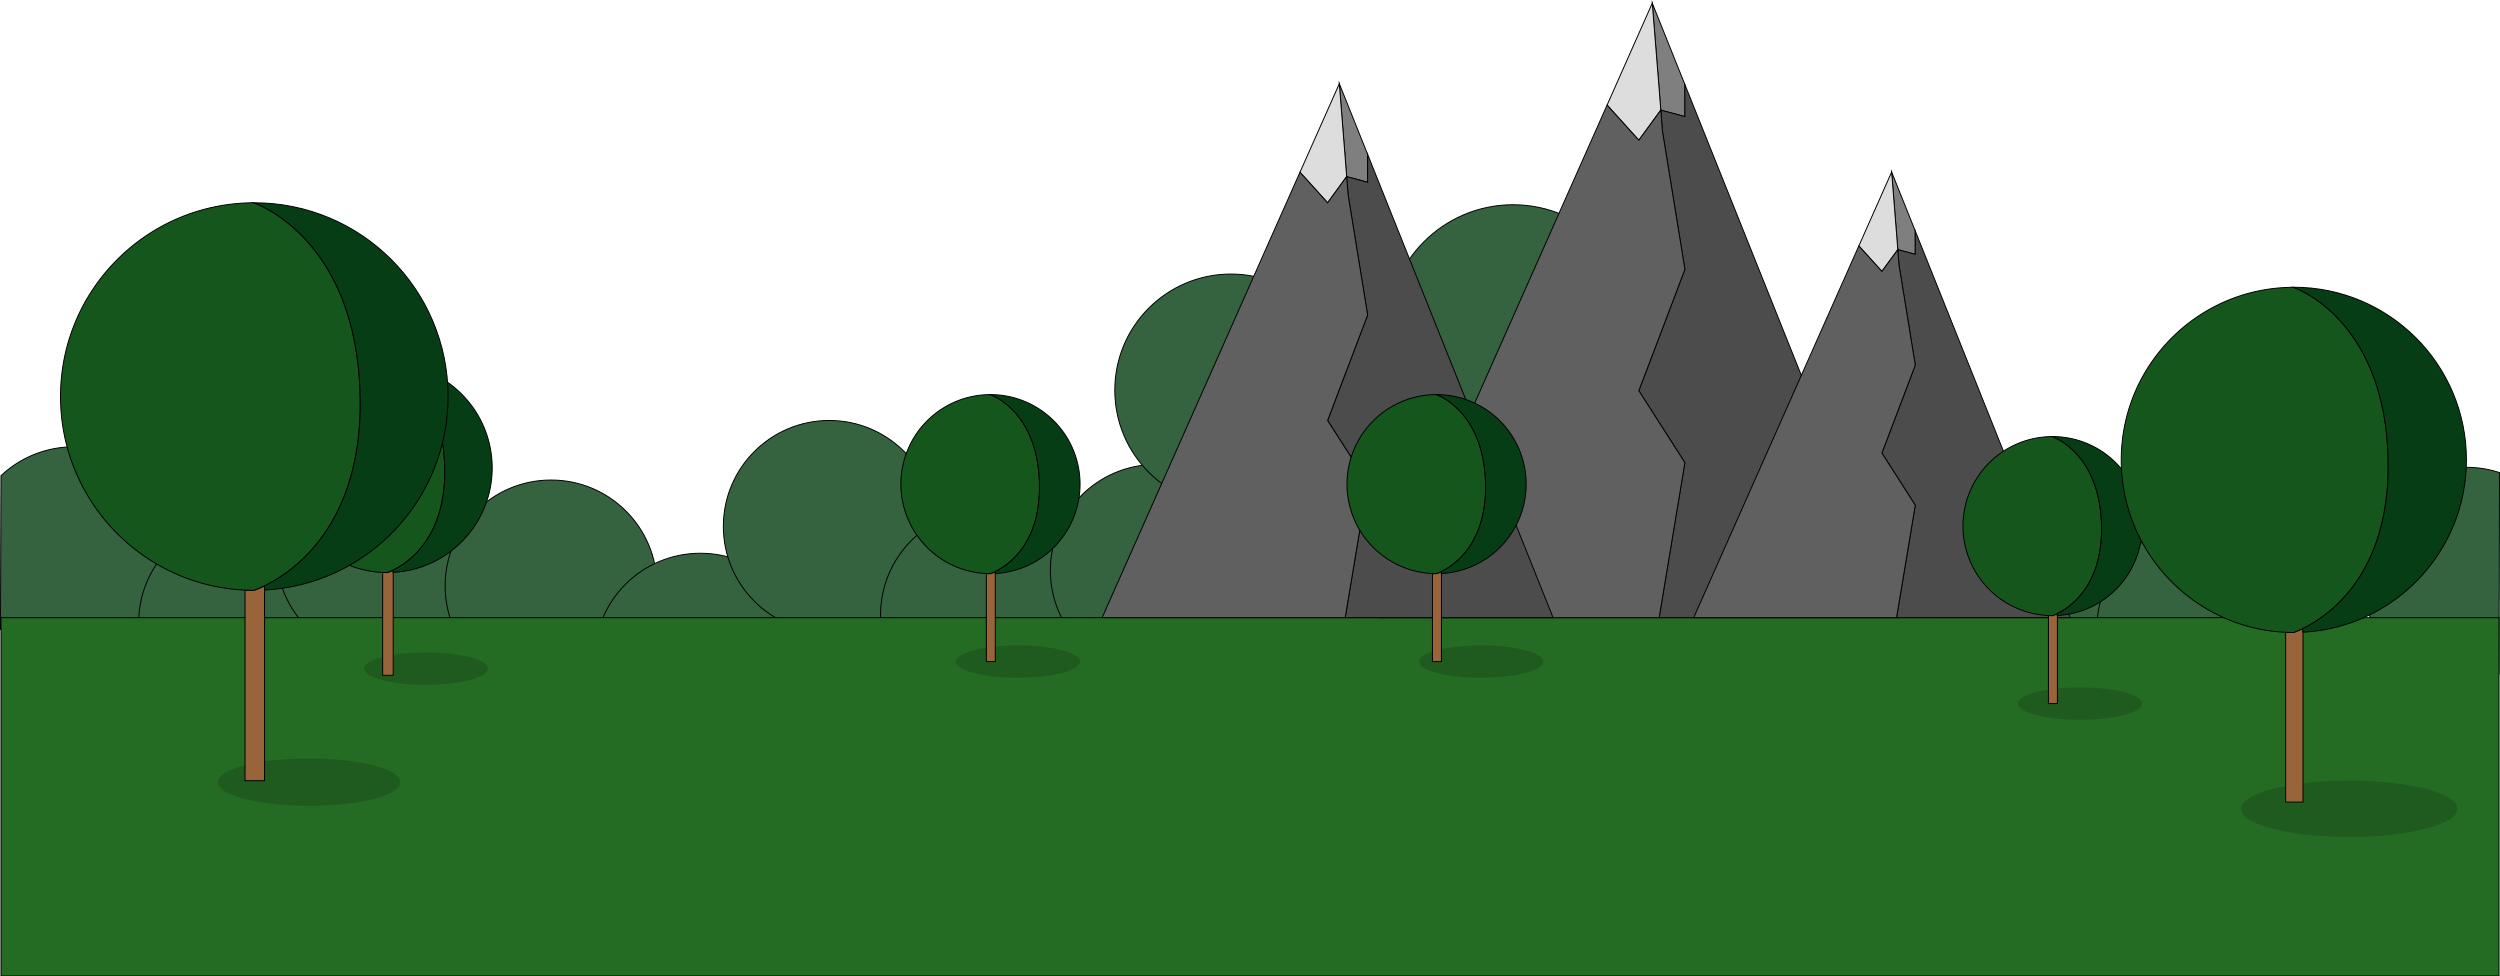 <svg id="Layer_1_copy" data-name="Layer 1 copy" xmlns="http://www.w3.org/2000/svg" viewBox="0 0 2561 1000.24"><defs><style>.cls-1{fill:#356340;}.cls-1,.cls-10,.cls-2,.cls-4,.cls-5,.cls-6,.cls-7,.cls-8,.cls-9{stroke:#000;stroke-miterlimit:10;}.cls-2{fill:#246b24;}.cls-3{fill:#1f5b1f;}.cls-4{fill:#7f7f7f;}.cls-5{fill:#4c4c4c;}.cls-6{fill:#ddd;}.cls-7{fill:#606060;}.cls-8{fill:#996439;}.cls-9{fill:#15561d;}.cls-10{fill:#073d15;}</style></defs><title>trees_night</title><g id="horizon"><g id="circle"><path class="cls-1" d="M183.5,1166A108.5,108.5,0,0,1,0,1244.4l.5-157.3a108.51,108.51,0,0,1,182.2,65.8A113.75,113.75,0,0,1,183.5,1166Z" transform="translate(0.5 -599.76)"/><circle class="cls-1" cx="250.5" cy="638.24" r="108.5"/><circle class="cls-1" cx="391.5" cy="566.24" r="108.5"/><circle class="cls-1" cx="564.5" cy="600.24" r="108.5"/><circle class="cls-1" cx="717.5" cy="675.24" r="108.5"/><circle class="cls-1" cx="849.5" cy="539.24" r="108.5"/><circle class="cls-1" cx="1010.5" cy="630.24" r="108.5"/><circle class="cls-1" cx="1184.5" cy="584.24" r="108.5"/><circle class="cls-1" cx="2081.5" cy="584.24" r="108.5"/><circle class="cls-1" cx="2256.5" cy="644.24" r="108.5"/><path class="cls-1" d="M2560,1083.9l-.5,206.3a108.47,108.47,0,1,1,.5-206.3Z" transform="translate(0.5 -599.76)"/><circle class="cls-1" cx="1261" cy="399.74" r="119"/><circle class="cls-1" cx="1550" cy="338.74" r="129"/></g></g><g id="field"><polygon class="cls-2" points="1 632.74 1 999.74 2560 999.74 2560 632.74 32.8 632.74 1 632.74"/></g><g id="Layer_3" data-name="Layer 3"><ellipse class="cls-3" cx="316.6" cy="801.24" rx="93.5" ry="24.3"/><ellipse class="cls-3" cx="436.4" cy="684.94" rx="63.6" ry="16.6"/><ellipse class="cls-3" cx="1042.8" cy="677.74" rx="63.6" ry="16.6"/><ellipse class="cls-3" cx="1517.4" cy="677.74" rx="63.6" ry="16.6"/><ellipse class="cls-3" cx="2130.8" cy="720.74" rx="63.6" ry="16.6"/><ellipse class="cls-3" cx="2406.5" cy="828.54" rx="110.9" ry="28.9"/></g><g id="Mountains"><g id="mountain"><polygon class="cls-4" points="1726 86.64 1726 119.44 1701.3 112.84 1699.8 93.54 1692.6 3.24 1726 86.64"/><polygon class="cls-5" points="1699.6 632.74 1726 473.94 1697.3 429.14 1678.8 400.24 1696.5 353.74 1726 275.94 1703 134.44 1701.3 112.84 1726 119.44 1726 86.64 1944.7 632.74 1699.6 632.74"/><polygon class="cls-6" points="1701.3 112.84 1678.8 143.64 1646.3 107.64 1646.3 107.64 1692.6 3.24 1699.8 93.54 1701.3 112.84"/><polygon class="cls-7" points="1697.3 429.14 1726 473.94 1699.6 632.74 1413 632.74 1646.3 107.64 1678.8 143.64 1701.3 112.84 1703 134.44 1726 275.94 1696.5 353.74 1678.8 400.24 1697.3 429.14"/></g><g id="mountain-2" data-name="mountain"><polygon class="cls-4" points="1401 158.14 1401 186.74 1379.5 180.94 1378.2 164.14 1372 85.74 1401 158.14"/><polygon class="cls-5" points="1378 632.74 1401 494.74 1376.1 455.84 1360 430.74 1375.3 390.34 1401 322.74 1381 199.74 1379.5 180.94 1401 186.74 1401 158.14 1591 632.74 1378 632.74"/><polygon class="cls-6" points="1379.5 180.94 1360 207.74 1331.7 176.44 1331.7 176.44 1372 85.74 1378.2 164.14 1379.5 180.94"/><polygon class="cls-7" points="1376.1 455.84 1401 494.74 1378 632.74 1129 632.74 1331.7 176.44 1360 207.74 1379.5 180.94 1381 199.74 1401 322.74 1375.3 390.34 1360 430.74 1376.1 455.84"/><polygon class="cls-4" points="1962 236.64 1962 260.54 1944.1 255.74 1943 241.74 1937.8 176.24 1962 236.64"/><polygon class="cls-5" points="1942.8 632.74 1962 517.54 1941.2 485.04 1927.8 464.14 1940.6 430.44 1962 374.04 1945.3 271.34 1944.1 255.74 1962 260.54 1962 236.64 2120.6 632.74 1942.8 632.74"/><polygon class="cls-6" points="1944.1 255.74 1927.8 278.04 1904.2 251.94 1904.2 251.94 1937.8 176.24 1943 241.74 1944.1 255.74"/><polygon class="cls-7" points="1941.2 485.04 1962 517.54 1942.8 632.74 1735 632.74 1904.2 251.94 1927.8 278.04 1944.1 255.74 1945.3 271.34 1962 374.04 1940.6 430.44 1927.8 464.14 1941.2 485.04"/></g></g><g id="Trees"><g id="tree_copy_2" data-name="tree copy 2"><path class="cls-8" d="M1019.1,1185.3v92.2h-9.2v-90.2c1.4.1,2.8.1,4.2.1h0A41.61,41.61,0,0,0,1019.1,1185.3Z" transform="translate(0.5 -599.76)"/><path class="cls-9" d="M1019.1,1185.3a28.92,28.92,0,0,1-5.1,2.1h0c-1.4,0-2.8,0-4.2-.1A91.7,91.7,0,0,1,1014,1004h0c.6.2,49,16.6,50.4,91.9C1065.4,1157,1032.1,1179,1019.1,1185.3Z" transform="translate(0.5 -599.76)"/><path class="cls-10" d="M1105.9,1095.7a91.76,91.76,0,0,1-86.9,91.6v-2c13-6.3,46.4-28.3,45.3-89.4-1.4-75.3-49.8-91.7-50.4-91.9h.2A91.78,91.78,0,0,1,1105.9,1095.7Z" transform="translate(0.5 -599.76)"/><path class="cls-8" d="M1476.1,1185.3v92.2h-9.2v-90.2c1.4.1,2.8.1,4.2.1h0A41.61,41.61,0,0,0,1476.1,1185.3Z" transform="translate(0.5 -599.76)"/><path class="cls-9" d="M1476.1,1185.3a28.92,28.92,0,0,1-5.1,2.1h0c-1.4,0-2.8,0-4.2-.1A91.7,91.7,0,0,1,1471,1004h0c.6.2,49,16.6,50.4,91.9C1522.4,1157,1489.1,1179,1476.1,1185.3Z" transform="translate(0.5 -599.76)"/><path class="cls-10" d="M1562.9,1095.7a91.76,91.76,0,0,1-86.9,91.6v-2c13-6.3,46.4-28.3,45.3-89.4-1.4-75.3-49.8-91.7-50.4-91.9h.2A91.78,91.78,0,0,1,1562.9,1095.7Z" transform="translate(0.5 -599.76)"/><path class="cls-8" d="M2107.1,1228.3v92.2h-9.2v-90.2c1.4.1,2.8.1,4.2.1h0A41.61,41.61,0,0,0,2107.1,1228.3Z" transform="translate(0.5 -599.76)"/><path class="cls-9" d="M2107.1,1228.3a28.92,28.92,0,0,1-5.1,2.1h0c-1.4,0-2.8,0-4.2-.1A91.7,91.7,0,0,1,2102,1047h0c.6.2,49,16.6,50.4,91.9C2153.4,1200,2120.1,1222,2107.1,1228.3Z" transform="translate(0.5 -599.76)"/><path class="cls-10" d="M2193.9,1138.7a91.76,91.76,0,0,1-86.9,91.6v-2c13-6.3,46.4-28.3,45.3-89.4-1.4-75.3-49.8-91.7-50.4-91.9h.2A91.78,91.78,0,0,1,2193.9,1138.7Z" transform="translate(0.5 -599.76)"/></g><g id="tree_copy_3" data-name="tree copy 3"><path class="cls-8" d="M402.3,1183.8v107.7H391.5V1186.1c1.6.1,3.2.1,4.9.1h0A41.87,41.87,0,0,0,402.3,1183.8Z" transform="translate(0.5 -599.76)"/><path class="cls-9" d="M402.3,1183.8c-3.6,1.7-5.8,2.4-5.9,2.5h0c-1.6,0-3.2,0-4.9-.1a107.11,107.11,0,0,1,4.8-214.1h0c.7.2,57.2,19.4,58.8,107.4C456.5,1150.7,417.5,1176.5,402.3,1183.8Z" transform="translate(0.5 -599.76)"/><path class="cls-10" d="M503.7,1079.1a107.15,107.15,0,0,1-101.5,107v-2.3c15.2-7.3,54.2-33.1,52.9-104.4-1.6-88-58.1-107.2-58.8-107.4h.3A107.1,107.1,0,0,1,503.7,1079.1Z" transform="translate(0.5 -599.76)"/></g><g id="tree"><path class="cls-8" d="M270.5,1199.9v199.6h-20V1204.3c3,.1,6,.2,9,.2h0A89,89,0,0,0,270.5,1199.9Z" transform="translate(0.5 -599.76)"/><path class="cls-9" d="M270.5,1199.9a97.17,97.17,0,0,1-11,4.6h0c-3,0-6-.1-9-.2-105.2-4.9-189-91.8-189-198.3,0-109.5,88.6-198.2,198-198.5h0c1.3.4,106,36,109,199C370.9,1138.7,298.7,1186.4,270.5,1199.9Z" transform="translate(0.5 -599.76)"/><path class="cls-10" d="M458.5,1006c0,106.1-83.2,192.8-188,198.2v-4.3c28.2-13.6,100.4-61.3,98-193.4-3-163-107.7-198.6-109-199h.5C369.6,807.5,458.5,896.4,458.5,1006Z" transform="translate(0.5 -599.76)"/></g><g id="tree_copy" data-name="tree copy"><path class="cls-8" d="M2358.7,1243.6v177.8h-17.8V1247.5c2.7.1,5.3.2,8,.2h0A103.82,103.82,0,0,0,2358.7,1243.6Z" transform="translate(0.5 -599.76)"/><path class="cls-9" d="M2358.7,1243.6a103.82,103.82,0,0,1-9.8,4.1h0c-2.7,0-5.4-.1-8-.2-93.7-4.4-168.4-81.8-168.4-176.6,0-97.5,78.9-176.6,176.4-176.8h0c1.1.4,94.4,32.1,97.1,177.3C2448.1,1189,2383.7,1231.5,2358.7,1243.6Z" transform="translate(0.5 -599.76)"/><path class="cls-10" d="M2526.1,1070.8c0,94.5-74.2,171.7-167.5,176.6v-3.8c25.1-12.1,89.5-54.6,87.3-172.3-2.7-145.2-96-176.9-97.1-177.3h.4C2447,894,2526.1,973.2,2526.1,1070.8Z" transform="translate(0.5 -599.76)"/></g></g></svg>